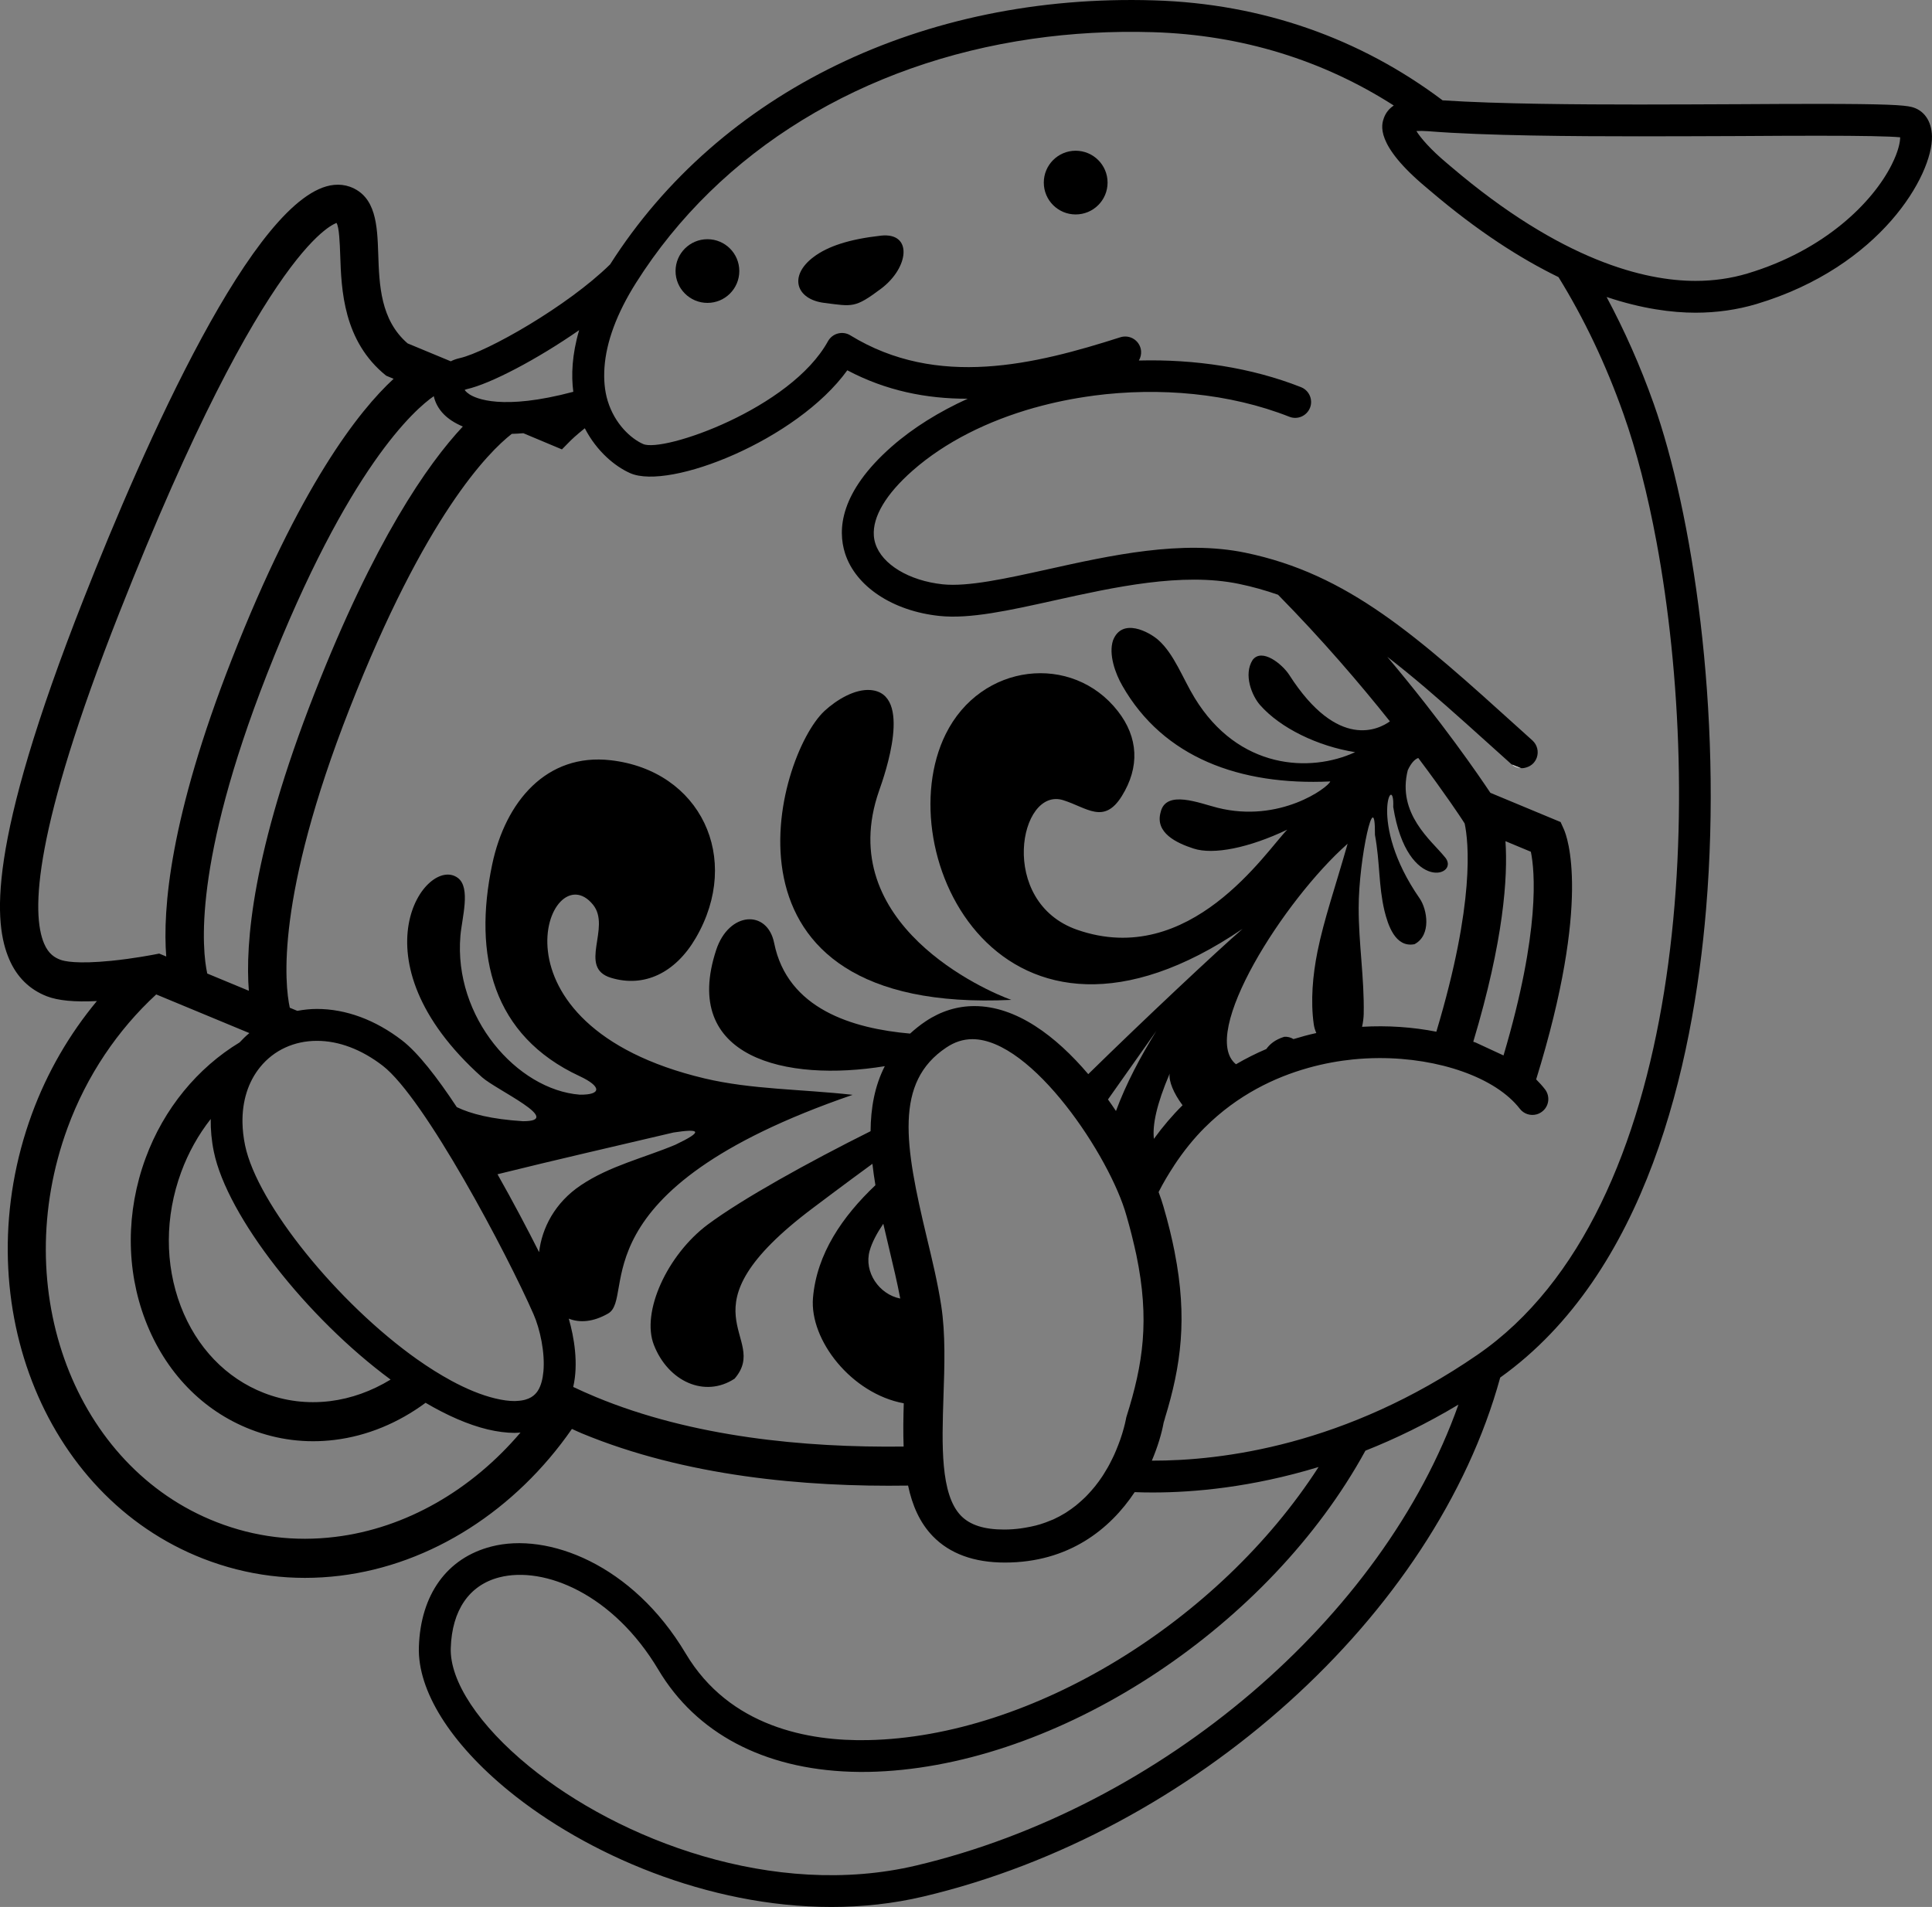 <?xml version="1.0" encoding="utf-8"?>
<!-- Generator: $$$/GeneralStr/196=Adobe Illustrator 27.6.0, SVG Export Plug-In . SVG Version: 6.00 Build 0)  -->
<!DOCTYPE svg PUBLIC "-//W3C//DTD SVG 1.1//EN" "http://www.w3.org/Graphics/SVG/1.1/DTD/svg11.dtd">
<svg version="1.1"
	 id="Ebene_1" xmlns:x="http://ns.adobe.com/Extensibility/1.0/" xmlns:i="http://ns.adobe.com/AdobeIllustrator/10.0/" xmlns:graph="http://ns.adobe.com/Graphs/1.0/" xmlns:sketch="http://www.bohemiancoding.com/sketch/ns"
	 xmlns="http://www.w3.org/2000/svg" xmlns:xlink="http://www.w3.org/1999/xlink" x="0px" y="0px"
	 viewBox="11.55 3.558 181.9 179.566" enable-background="new 11.55 3.558 181.9 179.566" xml:space="preserve">
<rect x="11.55" y="3.558" width="181.9" height="179.566" fill="#808080" stroke="none"/>
<title>Artboard</title>
<desc>Created with Sketch.</desc>
<g>
	<path fill="none" d="M108.745,7.215C92.824,9.506,79.326,17.684,71.424,30.211c-1.815,2.881-2.798,5.576-2.959,7.968h0
		c0.161-2.391,1.144-5.085,2.959-7.964C79.326,17.685,92.824,9.506,108.745,7.215z"/>
	<path fill="none" d="M141.853,14.661c0.182-0.494,0.498-0.88,0.929-1.167C142.347,13.781,142.034,14.167,141.853,14.661z"/>
	<path fill="none" d="M118.988,36.609c0.027,0.317-0.049,0.627-0.206,0.895h0.001C118.939,37.235,119.015,36.925,118.988,36.609z"/>
	<path fill="none" d="M156.242,74.9c0.002-0.003,0.003-0.006,0.004-0.01C156.246,74.894,156.244,74.897,156.242,74.9z"/>
	<path fill="none" d="M155.954,75.389c-0.004,0.004-0.006,0.01-0.01,0.014c-0.196,0.212-0.44,0.351-0.699,0.426
		c0.258-0.075,0.503-0.213,0.699-0.422C155.948,75.402,155.949,75.395,155.954,75.389z"/>
	<path fill="none" d="M132.944,42.805c0.772,0.308,1.638-0.071,1.948-0.842c0.076-0.193,0.109-0.393,0.104-0.588
		c0.004,0.194-0.028,0.393-0.104,0.585c-0.31,0.771-1.176,1.149-1.948,0.842c-5.619-2.216-12.21-2.808-18.461-1.983
		c0.002,0.001,0.003,0.002,0.005,0.003C120.738,39.998,127.326,40.59,132.944,42.805z"/>
	<path fill="none" d="M91.649,170.393c-8.202-0.273-14.557-3.63-18.111-9.604C77.092,166.765,83.447,170.12,91.649,170.393z"/>
	<path fill="none" d="M34.623,111.406c-0.15-0.724-0.23-1.429-0.244-2.11c0.013,0.682,0.094,1.388,0.244,2.112
		c1.142,5.508,8.741,14.878,16.218,20.166c0-0.001,0-0.001,0-0.001C43.365,126.285,35.765,116.915,34.623,111.406z"/>
	<path fill="none" d="M149.712,71.795l-0.002-0.002c-2.742-2.456-5.19-4.58-7.546-6.389c0,0,0.001,0.001,0.001,0.001
		c2.355,1.809,4.803,3.933,7.543,6.388C149.709,71.793,149.71,71.794,149.712,71.795z"/>
	<path fill="none" d="M139.206,141.734c-9.605,16.143-28.998,28.354-45.893,28.673C110.208,170.089,129.601,157.878,139.206,141.734
		z"/>
	<path fill="none" d="M28.606,113.934c-1.536,4.18-1.548,8.664-0.041,12.619c1.483,3.88,4.268,6.783,7.834,8.171
		c1.991,0.774,4.075,1.027,6.211,0.773c2.014-0.246,3.951-0.957,5.715-2.031c-7.884-5.815-15.383-15.365-16.641-21.45
		c-0.219-1.058-0.309-2.09-0.297-3.088C30.234,110.401,29.283,112.087,28.606,113.934z"/>
	<path fill="none" d="M58.561,152.089c-2.833,0.729-4.458,3.092-4.571,6.652C54.107,155.18,55.728,152.817,58.561,152.089z"/>
	<path fill="none" d="M145.432,15.886c0.157,0.002,0.333,0.011,0.514,0.023C145.764,15.896,145.59,15.887,145.432,15.886z"/>
	<path fill="none" d="M144.973,15.896c0.115-0.007,0.247-0.012,0.402-0.011C145.221,15.884,145.088,15.888,144.973,15.896z"/>
	<path fill="none" d="M189.653,19.067c-1.766,3.511-6.262,8.049-13.584,10.245c-1.542,0.461-3.181,0.695-4.882,0.695
		c-4.741,0-12.585-1.866-23.012-10.748l-0.384-0.325c-1.529-1.274-2.491-2.397-2.882-3.034h-0.001
		c0.39,0.637,1.354,1.761,2.884,3.036l0.384,0.325c10.427,8.882,18.271,10.747,23.012,10.747c1.703,0,3.341-0.234,4.882-0.695
		c7.322-2.196,11.82-6.734,13.584-10.245c0.66-1.31,0.798-2.171,0.798-2.58l0,0C190.451,16.895,190.313,17.758,189.653,19.067z"/>
	<path fill="none" d="M164.416,42.578c-1.673-4.737-3.738-9.052-6.126-12.924C160.677,33.526,162.742,37.843,164.416,42.578z"/>
	<path fill="none" d="M156.766,108.215c0.642-0.504,0.751-1.436,0.25-2.083c-0.25-0.323-0.532-0.633-0.833-0.934
		c0,0.001-0.001,0.001-0.001,0.001c0.3,0.3,0.581,0.609,0.83,0.931c0.508,0.655,0.391,1.602-0.269,2.102
		c-0.163,0.127-0.343,0.215-0.531,0.265c0.189-0.05,0.372-0.138,0.535-0.265C156.754,108.225,156.76,108.219,156.766,108.215z"/>
	<path fill="#FFFFFF" d="M56.228,110.446c0.106-0.046,0.204-0.088,0.313-0.136c-0.148-0.019-0.292-0.047-0.439-0.07
		C56.144,110.309,56.186,110.377,56.228,110.446z"/>
	<path d="M106.769,97.711c-2.336-0.816-16.839-7.148-12.45-19.698c0.538-1.52,3.216-9.156-0.815-9.478
		c-1.46-0.116-3.177,0.905-4.331,1.973C84.608,74.764,77.685,99.115,106.769,97.711z"/>
	<path d="M191.532,13.632c-0.725-0.183-2.452-0.291-8.809-0.291c-2.198,0-4.709,0.01-7.377,0.028c-3.02,0.011-6.25,0.03-9.475,0.03
		c-5.525,0-13.265-0.045-18.498-0.393c-7.758-5.832-16.961-9.106-27.168-9.414c-21.763-0.666-40.881,8.633-51.21,24.858
		c-3.972,3.917-11.601,8.257-14.167,8.832c-0.299,0.066-0.58,0.167-0.838,0.297l-4.064-1.687c-2.555-2.206-2.667-5.496-2.765-8.418
		c-0.091-2.67-0.189-5.433-2.671-6.333c-0.466-0.164-0.974-0.227-1.497-0.173c-7.423,0.736-17.935,24.695-23.538,38.914
		c-9.277,23.527-8.459,30.674-7.04,34.001c0.719,1.674,1.908,2.85,3.536,3.485c1.065,0.413,2.624,0.559,4.721,0.453
		c-2.566,3.09-4.67,6.675-6.122,10.638c-6.293,17.171,0.942,35.956,16.13,41.869c4.124,1.607,8.456,2.146,12.882,1.607
		c8.63-1.054,16.566-6.22,21.834-13.823c0.312,0.137,0.607,0.282,0.926,0.414c9.705,4.027,20.921,5.07,30.724,4.921
		c0.391,1.846,1.093,3.491,2.333,4.77c1.591,1.64,3.869,2.477,6.777,2.477c6.007,0,9.897-3.13,12.226-6.631
		c0.533,0.023,1.094,0.033,1.71,0.033c3.868,0,9.321-0.484,15.604-2.398c-9.387,14.574-27.029,25.419-42.443,25.716
		c-5.53,0.115-13.019-1.227-17.145-8.159c-5.006-8.413-13.003-11.441-18.299-10.068c-4.177,1.072-6.662,4.521-6.821,9.457
		c-0.131,4.11,2.954,9.05,8.477,13.56c7.26,5.925,18.696,10.921,30.366,10.921c2.894,0,5.81-0.308,8.671-0.985
		c25.447-6.024,48.174-26.523,54.294-48.866c13.763-9.828,18.145-29.358,19.382-44.098c1.579-18.795-1.336-37.451-4.929-47.602
		c-1.27-3.586-2.767-6.931-4.435-10.051c3.345,1.116,6.161,1.479,8.372,1.479c1.993,0,3.918-0.274,5.747-0.819
		c11.702-3.511,16.596-12.159,16.514-15.796C193.416,14.954,192.696,13.926,191.532,13.632z M66.077,34.646
		c-0.676,2.306-0.754,4.247-0.55,5.805c-6.708,1.787-9.19,0.632-9.796,0.226c-0.335-0.226-0.421-0.393-0.432-0.393
		c0,0,0.042-0.042,0.182-0.077C57.731,39.708,62.153,37.373,66.077,34.646z M70.881,48.112c3.694,1.64,15.705-3.118,20.444-9.686
		c3.664,1.94,7.471,2.685,11.333,2.678c-2.673,1.217-5.116,2.718-7.157,4.51c-4.903,4.314-5.09,7.841-4.391,10.042
		c0.996,3.125,4.489,5.441,8.891,5.902c2.871,0.302,6.557-0.517,10.828-1.464c5.627-1.247,12.016-2.66,17.363-1.556
		c1.288,0.266,2.507,0.613,3.689,1.025c4.156,4.225,7.728,8.403,10.529,11.921c-0.982,0.712-4.871,2.807-9.471-4.367
		c-0.655-1.019-2.569-2.572-3.451-1.418c-0.889,1.392-0.059,3.391,0.697,4.247c1.909,2.174,5.442,3.884,8.953,4.439
		c-4.208,1.947-10.988,1.658-15.116-5.12c-1.119-1.832-1.914-4.108-3.415-5.441c-0.852-0.756-3.411-2.146-4.263,0.03
		c-0.439,1.316,0.217,3.141,0.887,4.293c3.847,6.731,11.04,9.394,19.566,8.994c-0.207,0.578-4.751,3.947-10.602,2.482
		c-1.692-0.421-4.874-1.745-5.369,0.413c-0.554,1.95,1.51,2.909,3.093,3.423c1.881,0.617,5.223-0.061,8.828-1.777
		c-2.009,2.036-9.143,13.117-19.765,9.433c-7.532-2.613-5.46-13.525-1.32-12.206c2.232,0.703,3.825,2.309,5.502-0.378
		c1.71-2.744,1.567-5.539-0.373-8.016c-4.275-5.474-12.874-4.565-16.205,2.175c-5.553,11.232,5.295,33.742,27.959,18.328
		c-2.418,2.095-9.412,8.66-14.534,13.686c-3.036-3.574-6.766-6.409-10.717-6.409c-1.618,0-3.16,0.479-4.58,1.425
		c-0.549,0.366-1.031,0.759-1.479,1.165c-5.409-0.474-11.551-2.314-12.798-8.533c-0.64-3.173-4.261-2.968-5.456,0.655
		c-3.347,10.159,6.557,12.467,15.874,10.947c-0.954,1.862-1.321,3.941-1.339,6.122c-5.857,2.923-12.083,6.373-15.33,8.791
		c-3.811,2.85-6.284,8.239-5.071,11.337c1.348,3.451,4.802,5.014,7.598,3.175c3.458-4.007-5.637-6.303,7.399-16.089
		c0.747-0.56,2.902-2.19,5.577-4.143c0.077,0.669,0.168,1.34,0.283,2.014c-3.09,2.93-5.524,6.443-5.878,10.605
		c-0.335,3.987,3.639,9.034,8.547,9.932c-0.042,1.374-0.064,2.746-0.013,4.075c-9.328,0.113-19.895-0.898-28.968-4.662
		c-0.737-0.306-1.449-0.625-2.142-0.952c0.512-2.188,0.087-4.684-0.418-6.432c1.03,0.408,2.29,0.326,3.701-0.48
		c2.67-1.522-3.294-11.543,23.027-20.595c-4.838-0.542-9.499-0.493-13.94-1.545c-21.232-5.039-14.598-21.38-10.509-16.364
		c1.755,2.154-1.47,5.925,1.694,6.888c3.115,0.949,6.061-0.446,7.986-3.751c4.389-7.526,0.422-15.767-8.005-16.734
		c-6.049-0.697-9.921,3.897-11.163,9.808c-1.806,8.574,0.031,16.131,8.235,19.941c2.087,0.978,2.073,1.769,0.007,1.742
		c-5.887-0.461-11.893-7.279-11.234-14.965c0.14-1.667,0.997-4.522-0.241-5.446c-2.961-2.213-10.154,7.643,2.272,18.765
		c1.326,1.194,7.813,4.146,3.864,4.145c-2.973-0.188-4.926-0.693-6.237-1.328c-1.849-2.802-3.66-5.134-5.155-6.284
		c-2.517-1.937-5.288-2.96-8.014-2.96c-0.629,0-1.244,0.069-1.847,0.179l-0.706-0.293c-0.479-2.197-1.36-10.346,5.635-28.184
		c7.101-18.132,13.042-24.12,15.263-25.854c0.347-0.01,0.709-0.029,1.091-0.061l3.632,1.523l0.835-0.848
		c0.017-0.017,0.469-0.463,1.319-1.142C67.735,46.065,69.455,47.479,70.881,48.112z M96.31,125.834
		c-1.997-0.388-3.44-2.507-2.882-4.496c0.219-0.785,0.678-1.647,1.286-2.545c0.181,0.791,0.366,1.579,0.552,2.354
		C95.656,122.785,96.031,124.349,96.31,125.834z M122.889,107.633c-0.977,0.97-1.876,2.029-2.699,3.166
		c-0.142-1.292,0.233-3.209,1.487-6.146C121.574,105.366,122.049,106.507,122.889,107.633z M138.431,83.006
		c-1.184,4.153-2.221,7.111-2.838,10.151c-0.451,2.244-0.66,4.66-0.352,6.847c0.034,0.248,0.113,0.539,0.241,0.83
		c-0.73,0.159-1.443,0.354-2.146,0.57c-0.261-0.157-0.552-0.242-0.874-0.216c-0.872,0.27-1.36,0.698-1.688,1.151
		c-0.986,0.42-1.939,0.9-2.855,1.435C124.406,100.949,132.422,88.313,138.431,83.006z M139.471,89.031
		c-0.003-4.611,1.577-11.736,1.532-6.86c0.485,2.64,0.328,4.763,0.899,7.164c0.316,1.269,0.994,3.487,2.824,3.132
		c1.619-0.847,1.191-3.292,0.487-4.309c-4.999-7.199-2.335-12.112-2.488-8.612c1.335,8.318,6.489,6.428,4.809,4.658
		c-1.194-1.48-4.477-4.013-3.441-8.117c0.335-0.723,0.678-1.043,0.989-1.155c2.589,3.44,4.065,5.701,4.119,5.783l0.248,0.386
		c0.366,1.693,1,7.407-2.665,19.607c-2.216-0.435-4.59-0.604-6.994-0.461c0.101-0.441,0.147-0.877,0.155-1.22
		C140.01,95.677,139.461,92.378,139.471,89.031z M153.108,102.943l-2.625-1.216c-0.072-0.027-0.149-0.048-0.223-0.074
		c2.872-9.568,3.261-15.502,3.031-18.887l2.391,0.996C156.046,85.53,156.602,91.161,153.108,102.943z M120.425,100.632
		c-1.515,2.453-2.856,4.973-3.805,7.544c-0.244-0.366-0.494-0.728-0.753-1.09 M43.123,148.277
		c-3.841,0.472-7.605,0.007-11.179-1.389c-13.338-5.193-19.636-21.849-14.035-37.126c1.813-4.943,4.737-9.238,8.349-12.564
		l8.77,3.64c-0.327,0.271-0.634,0.566-0.923,0.881c-3.927,2.376-7.132,6.216-8.851,10.906c-1.848,5.032-1.855,10.447-0.022,15.249
		c1.86,4.869,5.378,8.522,9.915,10.285c2.529,0.983,5.19,1.321,7.906,0.987c3.081-0.376,6.017-1.61,8.566-3.495
		c2.012,1.185,3.997,2.063,5.855,2.51c0.906,0.213,1.759,0.323,2.531,0.323c0.196,0,0.371-0.02,0.552-0.033
		C55.968,143.855,49.778,147.468,43.123,148.277z M17.219,93.927c-0.513-0.196-1.094-0.533-1.513-1.51
		c-1.234-2.892-1.009-10.642,7.077-31.15c14.03-35.583,20.506-36.634,20.442-36.722c0.263,0.352,0.32,1.969,0.357,3.044
		c0.107,3.219,0.275,8.089,4.324,11.344l0.703,0.295c-3.266,3.008-8.843,10.085-15.241,26.427
		c-5.853,14.933-6.511,23.564-6.166,27.971l-0.663-0.275l-0.516,0.1c-0.02,0.001-1.892,0.372-4.009,0.582
		C18.768,94.356,17.576,94.068,17.219,93.927z M66.253,115.156c-2.467,1.648-3.678,4.04-3.946,6.312
		c-1.092-2.165-2.449-4.742-3.917-7.337c5.52-1.369,11.049-2.63,16.575-3.932c2.482-0.382,2.877-0.134,0.165,1.157
		C72.159,112.599,68.97,113.337,66.253,115.156z M62.177,134.535c-0.256,0.382-0.737,0.881-1.941,0.94
		c0.001,0.001,0.001,0.001,0.002,0.001c-0.078,0.004-0.15,0.012-0.234,0.012c-0.534,0-1.151-0.082-1.832-0.248
		c-1.311-0.314-2.714-0.898-4.158-1.681c0,0,0.001-0.001,0.001-0.001c-1.042-0.566-2.105-1.233-3.172-1.987c0,0-0.001,0-0.001,0.001
		c-7.477-5.288-15.077-14.658-16.218-20.166c-0.15-0.724-0.23-1.43-0.244-2.112c-0.039-2.042,0.529-3.861,1.664-5.256
		c1.291-1.59,3.197-2.47,5.347-2.47c2.063,0,4.197,0.809,6.184,2.337c3.946,3.032,11.745,17.777,14.205,23.4
		c0.617,1.4,1.094,3.626,0.933,5.395v-0.001C62.646,133.414,62.488,134.06,62.177,134.535z M31.685,112.016
		c1.257,6.085,8.757,15.635,16.641,21.45c-1.764,1.074-3.701,1.785-5.715,2.031c-2.136,0.255-4.22,0.001-6.211-0.773
		c-3.567-1.389-6.351-4.292-7.834-8.171c-1.507-3.954-1.495-8.438,0.041-12.619c0.677-1.847,1.628-3.533,2.783-5.006
		C31.376,109.926,31.466,110.958,31.685,112.016z M31.063,95.229c-0.482-2.201-1.365-10.351,5.627-28.192
		c7.636-19.489,13.931-24.95,15.701-26.174c0.134,0.615,0.454,1.21,0.954,1.715c0.375,0.378,0.951,0.797,1.781,1.142
		c-3.344,3.571-8.343,10.777-13.982,25.171c-5.852,14.928-6.511,23.556-6.165,27.962L31.063,95.229z M115.325,142.59
		c-0.201,0.3-0.407,0.59-0.642,0.881c-0.023,0.031-0.045,0.058-0.075,0.093c-0.206,0.25-0.423,0.503-0.659,0.748
		c-0.067,0.075-0.136,0.144-0.205,0.212c-0.213,0.204-0.431,0.405-0.66,0.598c-0.08,0.068-0.16,0.138-0.239,0.202
		c-0.279,0.222-0.578,0.436-0.886,0.634c-0.036,0.025-0.069,0.053-0.105,0.069c-0.352,0.218-0.73,0.418-1.125,0.602
		c-0.086,0.04-0.182,0.071-0.277,0.109c-0.303,0.133-0.622,0.245-0.96,0.351c-0.138,0.038-0.281,0.08-0.423,0.118
		c-0.321,0.08-0.652,0.149-1,0.206c-0.144,0.023-0.288,0.052-0.435,0.069c-0.498,0.065-1.007,0.104-1.55,0.104
		c-1.883,0-3.209-0.427-4.062-1.305c-1.945-2.014-1.791-6.683-1.644-11.197c0.1-2.908,0.203-5.911-0.215-8.605
		c-0.314-2.065-0.847-4.288-1.362-6.428c-2.071-8.663-3.068-14.583,1.849-17.856c0.787-0.527,1.594-0.785,2.454-0.785
		c5.612,0,12.958,11.056,14.502,16.616c0.183,0.631,0.35,1.243,0.498,1.837c0.016,0.062,0.027,0.126,0.047,0.195
		c0.14,0.564,0.269,1.127,0.387,1.669c1.269,6.109,0.639,10.26-0.916,15.192c-0.029,0.085-0.053,0.176-0.063,0.27
		c-0.015,0.091-0.126,0.628-0.36,1.395c-0.058,0.179-0.12,0.369-0.188,0.567c0,0.011-0.013,0.03-0.018,0.046
		c-0.099,0.274-0.213,0.576-0.345,0.892c-0.062,0.147-0.124,0.296-0.193,0.451c-0.051,0.111-0.111,0.224-0.16,0.334
		c-0.085,0.183-0.18,0.357-0.271,0.538c-0.055,0.109-0.115,0.211-0.171,0.314c-0.127,0.216-0.258,0.439-0.396,0.658
		C115.411,142.446,115.371,142.515,115.325,142.59z M97.811,179.223c-13.396,3.172-27.959-2.407-36.443-9.339
		c-4.721-3.855-7.483-8.019-7.378-11.144c0.114-3.56,1.738-5.923,4.571-6.652c4.226-1.084,10.724,1.555,14.977,8.701
		c3.554,5.974,9.909,9.33,18.111,9.604c0.547,0.019,1.102,0.023,1.665,0.014c16.895-0.319,36.288-12.529,45.893-28.673
		c0.31-0.521,0.609-1.045,0.898-1.574c2.821-1.116,5.761-2.544,8.758-4.337C141.776,155.849,120.973,173.742,97.811,179.223z
		 M164.416,42.578c1.194,3.372,2.252,7.458,3.098,12.014c4.567,24.602,2.944,62.911-16.866,76.543
		c-12.395,8.535-24.05,9.981-30.651,9.965c0.55-1.3,0.924-2.543,1.113-3.588c0.042-0.131,0.079-0.26,0.119-0.391
		c-0.002,0.001-0.004,0.001-0.006,0.001c1.523-4.954,2.146-9.426,0.922-15.65c0.001-0.001,0.002-0.001,0.003-0.001
		c-0.265-1.345-0.61-2.768-1.058-4.3c-0.116-0.4-0.269-0.87-0.456-1.364c0.452-0.898,0.944-1.712,1.454-2.487
		c-0.001-0.001-0.002-0.001-0.003-0.001c0.9-1.369,1.873-2.568,2.901-3.594c0.001,0,0.001,0.001,0.002,0.001
		c3.093-3.084,6.613-4.727,9.669-5.591c0,0,0-0.001,0-0.002c1.594-0.45,3.061-0.692,4.272-0.814
		c0.815-0.083,1.632-0.124,2.442-0.128c5.666-0.022,11.006,1.84,13.271,4.772c0.379,0.493,1.005,0.681,1.568,0.532
		c0.188-0.05,0.369-0.138,0.531-0.265c0.66-0.499,0.777-1.446,0.269-2.102c-0.249-0.322-0.53-0.63-0.83-0.93
		c0,0,0.001-0.001,0.001-0.002c5.212-16.829,2.926-22.852,2.597-23.576l-0.296-0.656l-6.614-2.753
		c-1.055-1.589-4.504-6.636-9.706-12.807c0,0-0.001-0.001-0.001-0.001c2.356,1.809,4.805,3.934,7.546,6.389l0.002,0.002l4.167,3.747
		c0.274,0.124,0.562,0.234,0.855,0.337c0.033,0.003,0.064,0.018,0.097,0.018c0.14,0,0.278-0.027,0.413-0.067
		c0.259-0.075,0.503-0.214,0.699-0.426c0.004-0.004,0.006-0.01,0.01-0.014c0.129-0.149,0.227-0.314,0.289-0.489
		c0.002-0.003,0.003-0.006,0.004-0.01c0.19-0.552,0.048-1.187-0.408-1.604l-1.189-1.073c-9.726-8.796-16.158-14.606-25.847-16.61
		c-5.983-1.238-12.701,0.253-18.624,1.569c-3.847,0.85-7.475,1.656-9.862,1.408c-3.172-0.337-5.723-1.876-6.346-3.836
		c-0.077-0.239-0.124-0.486-0.143-0.741c-0.131-1.777,1.14-3.926,3.661-6.14c3.055-2.687,7.071-4.681,11.491-5.922
		c0.002,0,0.003,0.001,0.004,0.002c1.781-0.5,3.626-0.875,5.505-1.123c-0.001-0.001-0.003-0.002-0.005-0.003
		c6.252-0.824,12.842-0.233,18.461,1.983c0.772,0.308,1.638-0.071,1.948-0.842c0.076-0.192,0.108-0.391,0.104-0.585
		c-0.016-0.584-0.374-1.133-0.951-1.359c-4.671-1.843-9.976-2.646-15.264-2.508c0-0.001,0.001-0.002,0.001-0.003h-0.001
		c0.157-0.268,0.233-0.578,0.206-0.895c-0.009-0.105-0.03-0.212-0.063-0.317c-0.253-0.793-1.095-1.224-1.887-0.975
		c-8,2.557-17.22,4.861-25.428-0.184c-0.348-0.215-0.771-0.274-1.167-0.169c-0.395,0.101-0.732,0.367-0.933,0.725
		c-3.496,6.35-15.522,10.521-17.409,9.679c-1.118-0.496-2.657-1.855-3.334-4.066c-0.291-0.963-0.377-2.013-0.302-3.123h0
		c0.161-2.392,1.144-5.087,2.959-7.968c7.902-12.526,21.4-20.705,37.321-22.996c3.674-0.529,7.477-0.744,11.37-0.626
		c8.357,0.253,16.004,2.641,22.666,6.905c-0.432,0.286-0.747,0.672-0.929,1.167c-0.22,0.617-0.896,2.483,4.016,6.575l0.363,0.307
		c4.444,3.786,8.477,6.365,12.058,8.11C160.677,33.526,162.742,37.841,164.416,42.578z M189.653,19.068
		c-1.764,3.511-6.262,8.049-13.584,10.245c-1.541,0.461-3.179,0.695-4.882,0.695c-4.741,0-12.585-1.865-23.012-10.747l-0.384-0.325
		c-1.53-1.275-2.494-2.399-2.884-3.036h0.001c0.02-0.002,0.045-0.002,0.066-0.004c0.114-0.008,0.248-0.012,0.402-0.011
		c0.019,0,0.037,0,0.057,0.001c0.158,0.002,0.332,0.01,0.514,0.023c0.034,0.002,0.065,0.003,0.099,0.006
		c5.305,0.43,13.859,0.48,19.83,0.48c3.232,0,6.465-0.016,9.492-0.026c2.662-0.019,5.162-0.03,7.359-0.03
		c4.138,0,6.724,0.049,7.726,0.148l0,0C190.451,16.897,190.313,17.758,189.653,19.068z"/>
	<path d="M154.735,75.879L154.735,75.879c-0.307-0.021-0.606-0.129-0.855-0.337C154.129,75.75,154.427,75.857,154.735,75.879z"/>
	<path fill="#FFFFFF" d="M154.735,75.879c-0.294-0.103-0.581-0.213-0.855-0.337C154.128,75.75,154.428,75.857,154.735,75.879z"/>
	<path d="M89.157,32.08c2.669,0.337,2.875,0.512,5.335-1.329c2.669-2.004,3.001-5.331,0-5.003c-2.996,0.335-5.002,1.001-6.333,2.002
		C85.772,29.538,86.494,31.75,89.157,32.08z"/>
	<path d="M78.158,32.08c1.656,0,2.998-1.343,2.998-2.999c0-1.656-1.341-2.998-2.998-2.998c-1.656,0-3.004,1.341-3.004,2.998
		C75.154,30.737,76.502,32.08,78.158,32.08z"/>
	<path d="M112.823,23.751c1.663,0,3.006-1.341,3.006-2.999c0-1.656-1.343-3-3.006-3c-1.656,0-2.998,1.343-2.998,3
		C109.825,22.41,111.167,23.751,112.823,23.751z"/>
</g>
</svg>
